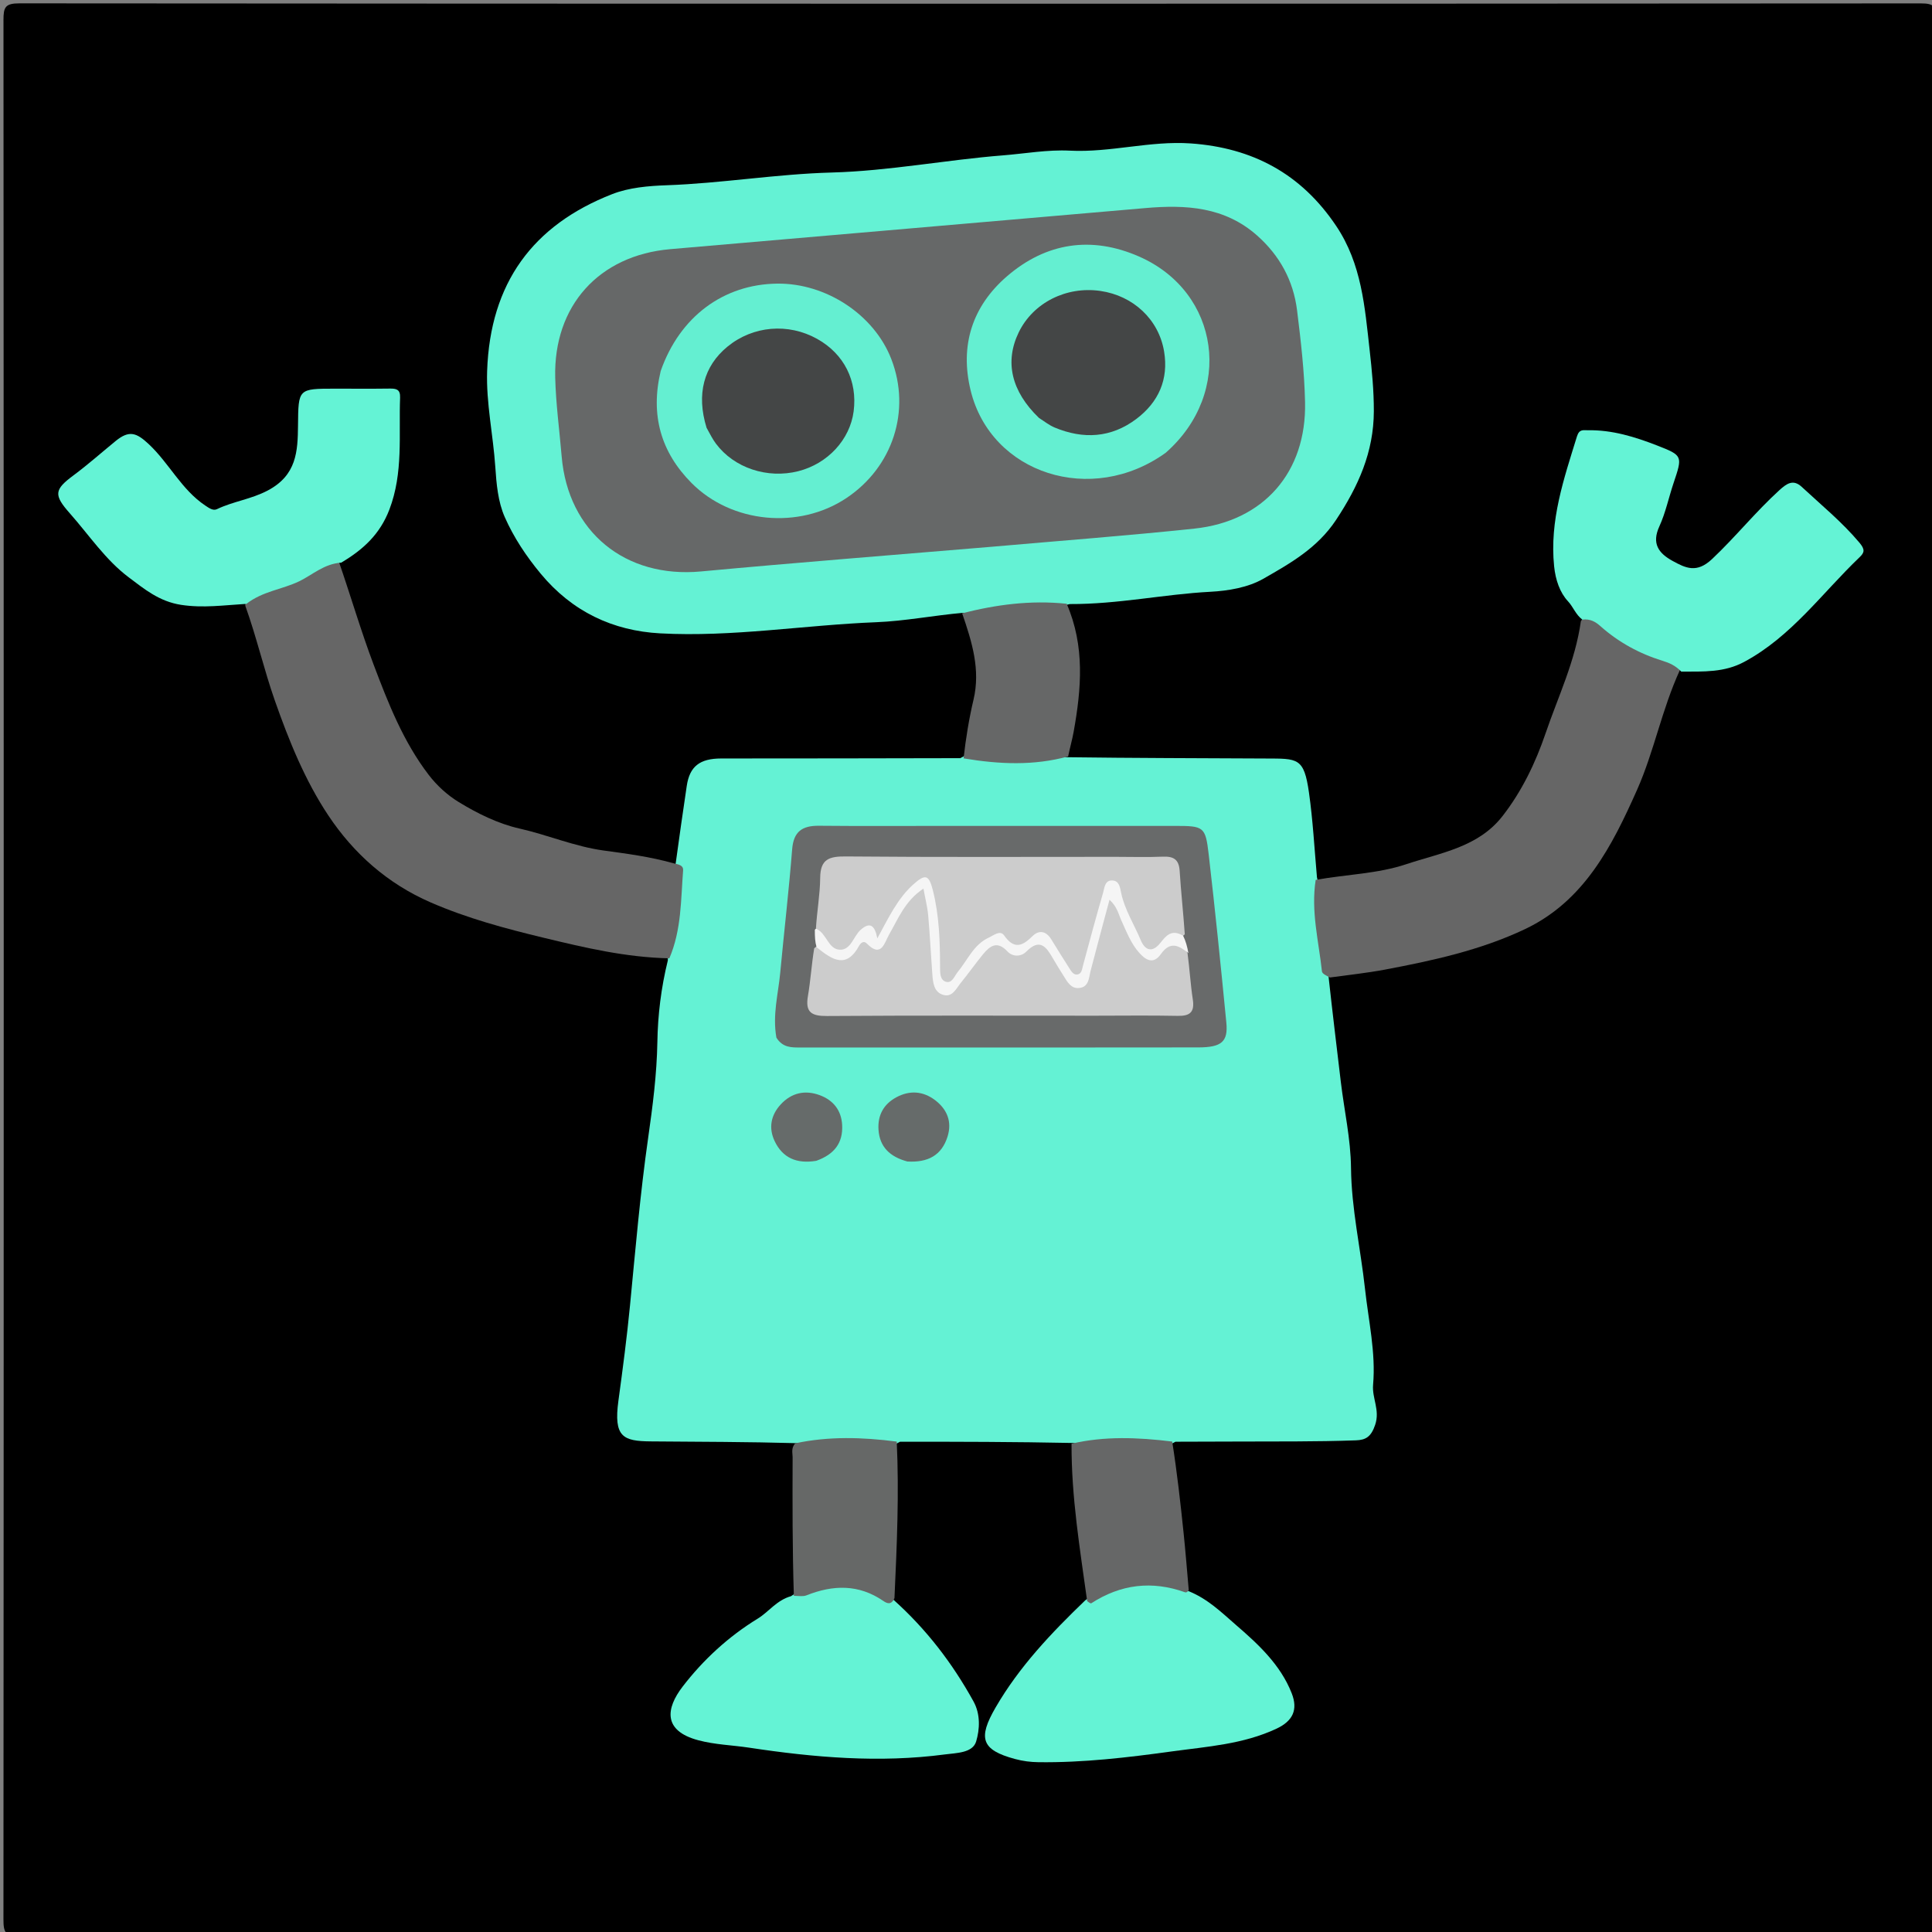 <svg version="1.1" id="Layer_1" xmlns="http://www.w3.org/2000/svg" xmlns:xlink="http://www.w3.org/1999/xlink" x="0px" y="0px"
	 width="100%" viewBox="0 0 512 512" enable-background="new 0 0 512 512" xml:space="preserve">
<rect x="0" y="0" width="512" height="512" fill="#808080" stroke="none"/>
<path fill="#000000" opacity="1" stroke="none" 
	d="
M513,195 
	C513,299.974 512.982,404.449 513.084,508.923 
	C513.087,512.179 512.659,513.106 509.078,513.104 
	C341.119,512.985 173.16,512.984 5.202,513.107 
	C1.465,513.109 0.912,512.18 0.914,508.703 
	C1.012,340.911 1.011,173.119 0.921,5.327 
	C0.92,1.938 1.349,0.884 5.172,0.887 
	C173.13,1.018 341.089,1.015 509.048,0.9 
	C512.568,0.897 513.096,1.726 513.09,5.047 
	C512.968,68.198 513,131.349 513,195 
z"/>
<path fill="#64F2D4" opacity="1" stroke="none" 
	d="
M282.632,200.668 
	C300.508,200.904 317.964,200.921 335.42,201.011 
	C343.912,201.055 345.564,200.693 346.892,210.051 
	C347.925,217.331 348.323,224.7 349.006,232.475 
	C350.994,241.249 351.509,249.758 352.066,258.666 
	C353.116,268.282 354.238,277.487 355.33,286.695 
	C356.233,294.304 357.956,301.803 358.033,309.526 
	C358.142,320.329 360.578,330.882 361.742,341.57 
	C362.664,350.023 364.63,358.446 363.883,366.988 
	C363.571,370.563 365.76,373.652 364.435,377.588 
	C363.374,380.739 361.971,381.612 359.349,381.705 
	C354.043,381.894 348.731,381.967 343.422,381.99 
	C332.942,382.034 322.462,382.011 311.52,382.072 
	C310.391,382.622 309.7,383.214 308.86,383.181 
	C300.81,382.864 292.732,383.854 284.325,382.403 
	C268.957,382.096 253.966,382.057 238.514,382.08 
	C237.383,382.635 236.689,383.218 235.846,383.189 
	C227.769,382.912 219.674,383.734 211.273,382.458 
	C198.116,382.092 185.295,382.089 172.476,381.985 
	C165.128,381.926 162.572,380.839 163.887,371.202 
	C165.034,362.792 166.142,354.37 166.961,345.924 
	C168.397,331.129 169.654,316.333 171.761,301.592 
	C172.959,293.209 174.063,284.725 174.209,276.129 
	C174.328,269.062 175.17,261.869 176.988,254.496 
	C176.675,245.88 178.935,237.892 178.994,229.328 
	C179.996,222.037 180.967,215.137 182.001,208.246 
	C182.771,203.118 185.431,201.01 191.133,201.004 
	C212.097,200.984 233.061,200.988 254.487,200.92 
	C255.614,200.368 256.304,199.778 257.139,199.814 
	C265.494,200.174 273.888,199.05 282.632,200.668 
z"/>
<path fill="#64F2D4" opacity="1" stroke="none" 
	d="
M255.307,162.394 
	C247.374,163.095 239.819,164.594 232.217,164.893 
	C213.107,165.643 194.089,168.884 174.952,167.848 
	C162.434,167.17 151.644,162.101 143.296,152.039 
	C139.423,147.371 136.159,142.443 133.768,137.042 
	C131.961,132.962 131.551,128.146 131.263,123.79 
	C130.697,115.265 128.802,106.804 129.095,98.291 
	C129.895,75.003 141.219,59.656 162.244,51.442 
	C166.687,49.706 171.814,49.262 176.657,49.093 
	C191.295,48.581 205.743,46.115 220.433,45.718 
	C235.584,45.308 250.651,42.371 265.805,41.172 
	C271.698,40.706 277.557,39.62 283.559,39.924 
	C294.279,40.466 304.821,37.253 315.576,38.009 
	C331.885,39.156 344.79,45.993 354.103,59.878 
	C360.876,69.977 361.682,81.347 362.965,92.723 
	C363.572,98.115 364.097,103.509 364.082,108.981 
	C364.052,119.811 359.976,128.852 354.075,137.774 
	C349.129,145.253 341.922,149.299 334.765,153.392 
	C330.73,155.7 325.5,156.579 320.741,156.829 
	C308.435,157.477 296.317,160.139 283.507,160.083 
	C274.053,162.396 264.944,163.465 255.307,162.394 
z"/>
<path fill="#666666" opacity="1" stroke="none" 
	d="
M178.625,228.812 
	C180.021,229.101 181.132,229.408 181.034,230.643 
	C180.418,238.444 180.628,246.368 177.384,253.967 
	C165.768,253.713 154.902,251.128 144.053,248.512 
	C133.882,246.059 123.823,243.363 114.142,239.156 
	C102.668,234.169 93.709,226.155 87.026,216.125 
	C80.834,206.832 76.588,196.335 72.837,185.661 
	C69.962,177.482 68.056,169.036 65.009,160.547 
	C64.992,157.788 66.627,156.587 68.523,155.925 
	C74.133,153.966 79.455,151.38 84.804,148.835 
	C86.301,148.124 87.919,147.705 89.81,148.865 
	C93.029,158.193 95.683,167.33 99.04,176.201 
	C102.889,186.371 106.858,196.525 113.596,205.331 
	C115.854,208.282 118.636,210.757 121.533,212.531 
	C126.505,215.576 132.011,218.297 137.65,219.567 
	C145.158,221.259 152.277,224.338 159.928,225.388 
	C166.081,226.232 172.247,227.02 178.625,228.812 
z"/>
<path fill="#666666" opacity="1" stroke="none" 
	d="
M352.442,259.047 
	C351.425,258.529 350.393,258.03 350.329,257.429 
	C349.483,249.449 347.375,241.567 348.669,233.18 
	C356.918,231.701 365.01,231.58 372.693,229.017 
	C381.795,225.981 391.731,224.551 398.182,216.273 
	C403.323,209.677 406.951,202.102 409.591,194.347 
	C412.894,184.641 417.451,175.284 418.954,164.599 
	C420.787,161.889 423.038,162.734 424.705,164.001 
	C430.045,168.056 435.826,171.205 442.053,173.636 
	C443.609,174.243 444.876,175.402 445.185,177.59 
	C440.378,188.076 438.347,199.177 433.844,209.303 
	C427.238,224.157 419.854,238.789 404.091,246.251 
	C392.351,251.809 379.69,254.572 366.988,256.964 
	C362.321,257.843 357.583,258.344 352.442,259.047 
z"/>
<path fill="#64F3D5" opacity="1" stroke="none" 
	d="
M445.557,177.987 
	C444.022,176.364 442.332,175.653 440.598,175.119 
	C434.464,173.227 428.958,170.228 424.159,165.965 
	C422.865,164.816 421.513,163.952 419.326,164.193 
	C417.524,162.817 416.963,160.884 415.521,159.333 
	C413.388,157.038 412.228,153.706 411.856,150.062 
	C410.618,137.939 414.44,126.887 417.906,115.663 
	C418.529,113.644 419.61,114.04 420.793,114.019 
	C427.239,113.9 433.29,115.778 439.181,118.071 
	C445.997,120.724 445.914,120.86 443.501,128.051 
	C442.221,131.864 441.406,135.875 439.743,139.505 
	C437.674,144.023 439.509,146.583 443.201,148.62 
	C446.758,150.583 449.663,151.971 453.713,148.156 
	C459.929,142.301 465.256,135.63 471.562,129.895 
	C473.49,128.143 475.213,126.922 477.476,129.024 
	C482.672,133.85 488.166,138.336 492.776,143.822 
	C494.31,145.647 494.089,146.445 492.815,147.663 
	C482.868,157.168 474.786,168.658 462.238,175.403 
	C456.949,178.246 451.544,177.964 445.557,177.987 
z"/>
<path fill="#64F3D5" opacity="1" stroke="none" 
	d="
M90.427,149.103 
	C85.857,149.414 82.824,152.343 79.284,154.051 
	C74.81,156.21 69.623,156.66 65.298,160.029 
	C59.319,160.39 53.814,161.187 47.991,160.293 
	C42.192,159.402 38.231,156.089 34.122,153.004 
	C27.951,148.373 23.615,141.811 18.517,136.052 
	C14.178,131.15 14.364,129.768 19.457,125.989 
	C23.31,123.129 26.909,119.928 30.627,116.886 
	C34.237,113.931 36.173,114.655 39.442,117.72 
	C44.834,122.776 48.082,129.74 54.369,133.953 
	C55.413,134.652 56.477,135.419 57.486,134.934 
	C61.8,132.863 66.533,132.318 70.945,129.992 
	C78.629,125.939 78.909,119.625 78.976,112.738 
	C79.07,103.001 79,103 88.803,103 
	C93.627,103 98.452,103.044 103.276,102.978 
	C105.004,102.954 106.107,103.17 106.027,105.348 
	C105.659,115.295 106.917,125.283 103.187,135.046 
	C100.718,141.508 96.329,145.621 90.427,149.103 
z"/>
<path fill="#64F3D5" opacity="1" stroke="none" 
	d="
M314.733,421.574 
	C320.007,423.597 323.857,427.443 327.536,430.623 
	C333.333,435.634 339.334,441.112 342.323,448.755 
	C344.019,453.092 342.623,456.078 338.311,458.104 
	C329.45,462.266 319.943,462.852 310.464,464.156 
	C298.741,465.77 287.05,467.15 275.208,466.999 
	C273.094,466.972 271.081,466.718 268.967,466.148 
	C260.051,463.745 259.123,460.638 263.827,452.528 
	C270.096,441.717 278.507,432.85 287.6,424.104 
	C294.372,418.988 301.392,416.397 309.635,418.816 
	C311.414,419.338 313.08,419.987 314.733,421.574 
z"/>
<path fill="#64F3D5" opacity="1" stroke="none" 
	d="
M236.679,423.86 
	C245.55,431.791 252.428,440.828 257.987,450.893 
	C259.879,454.32 259.645,458.309 258.693,461.497 
	C257.774,464.576 253.473,464.539 250.451,464.939 
	C233.035,467.249 215.752,465.758 198.469,463.142 
	C193.998,462.465 189.515,462.378 185.021,461.175 
	C175.684,458.676 176.439,452.781 180.896,446.979 
	C186.341,439.892 193.024,433.715 200.836,428.933 
	C203.728,427.163 205.788,424.087 209.638,422.999 
	C218.012,417.178 228.945,417.547 236.679,423.86 
z"/>
<path fill="#666767" opacity="1" stroke="none" 
	d="
M254.977,162.524 
	C263.974,160.239 273.054,159.008 282.68,160.002 
	C287.559,171.236 286.571,182.573 284.526,193.944 
	C284.155,196.007 283.569,198.031 283.068,200.465 
	C273.974,202.95 264.874,202.565 255.356,200.975 
	C255.951,195.706 256.789,190.517 257.994,185.414 
	C259.866,177.486 257.617,170.192 254.977,162.524 
z"/>
<path fill="#666867" opacity="1" stroke="none" 
	d="
M237.042,423.534 
	C236.207,425.393 235.109,424.973 234.102,424.279 
	C227.583,419.788 220.762,419.978 213.701,422.791 
	C212.841,423.133 211.768,422.939 210.38,422.913 
	C209.99,410.61 210.007,398.388 210.051,386.166 
	C210.055,385.052 209.593,383.848 210.721,382.494 
	C219.692,380.591 228.462,380.864 237.646,382.034 
	C238.291,395.799 237.692,409.436 237.042,423.534 
z"/>
<path fill="#666767" opacity="1" stroke="none" 
	d="
M315.03,421.403 
	C314.723,421.89 314.35,422.077 314.078,421.979 
	C305.303,418.841 297.025,419.816 289.206,424.882 
	C289.035,424.993 288.605,424.706 288.107,424.303 
	C286.189,410.391 283.921,396.831 283.969,382.592 
	C292.7,380.558 301.468,380.901 310.649,382.025 
	C311.935,390.207 312.842,398.283 313.677,406.366 
	C314.18,411.228 314.57,416.102 315.03,421.403 
z"/>
<path fill="#686A6A" opacity="1" stroke="none" 
	d="
M205.757,274.991 
	C204.68,268.941 206.24,263.426 206.763,257.842 
	C207.788,246.915 209.063,236.009 209.929,225.069 
	C210.305,220.323 212.633,218.793 217.047,218.836 
	C228.533,218.949 240.021,218.871 251.508,218.871 
	C271.485,218.87 291.462,218.866 311.439,218.873 
	C318.989,218.876 319.463,219.059 320.307,226.339 
	C322.03,241.2 323.539,256.088 324.99,270.979 
	C325.487,276.078 323.739,277.563 317.558,277.574 
	C293.752,277.615 269.945,277.593 246.139,277.594 
	C234.819,277.594 223.498,277.588 212.178,277.596 
	C209.823,277.598 207.45,277.697 205.757,274.991 
z"/>
<path fill="#666B6A" opacity="1" stroke="none" 
	d="
M216.321,307.627 
	C211.116,308.5 207.39,306.835 205.288,302.403 
	C203.652,298.953 204.268,295.561 206.859,292.726 
	C209.728,289.587 213.354,288.782 217.277,290.248 
	C220.806,291.568 222.957,294.203 223.176,298.099 
	C223.444,302.878 221.104,305.924 216.321,307.627 
z"/>
<path fill="#666B6A" opacity="1" stroke="none" 
	d="
M240.444,307.808 
	C235.8,306.54 233.111,303.933 232.811,299.378 
	C232.56,295.557 234.169,292.601 237.557,290.782 
	C241.102,288.877 244.647,289.151 247.82,291.562 
	C250.993,293.974 252.343,297.253 251.113,301.2 
	C249.552,306.206 245.873,308.137 240.444,307.808 
z"/>
<path fill="#666868" opacity="1" stroke="none" 
	d="
M262.847,144.895 
	C236.838,147.08 211.276,149.07 185.749,151.442 
	C165.713,153.303 150.539,140.981 148.848,120.961 
	C148.26,113.995 147.31,107.039 147.137,100.063 
	C146.667,81.011 158.743,67.667 177.643,66.027 
	C219.604,62.384 261.57,58.799 303.53,55.142 
	C314.256,54.207 324.527,54.778 333.147,62.415 
	C339.15,67.733 342.759,74.374 343.736,82.241 
	C344.74,90.328 345.68,98.469 345.854,106.604 
	C346.253,125.148 334.9,138.14 316.534,140.085 
	C298.823,141.962 281.054,143.294 262.847,144.895 
z"/>
<path fill="#CCCCCC" opacity="1" stroke="none" 
	d="
M216.214,246.282 
	C216.486,241.545 217.32,237.09 217.358,232.629 
	C217.401,227.625 219.783,226.929 224.181,226.968 
	C247.994,227.181 271.811,227.069 295.626,227.069 
	C299.79,227.069 303.959,227.204 308.115,227.024 
	C310.941,226.902 312.429,227.695 312.621,230.772 
	C312.961,236.245 313.575,241.7 313.981,247.605 
	C312.213,249.317 310.013,249.336 308.343,250.977 
	C305.221,254.045 302.449,253.328 300.686,249.272 
	C298.872,245.098 296.755,241.092 294.887,235.916 
	C291.619,241.593 291.171,246.913 289.61,251.865 
	C288.761,254.557 289.406,258.586 285.696,259.193 
	C282.006,259.796 281.127,255.859 279.603,253.502 
	C276.694,248.999 276.835,248.881 271.746,251.505 
	C270.279,252.262 268.923,252.263 267.503,251.437 
	C263.557,249.141 261.231,249.551 258.659,253.218 
	C257.137,255.388 255.817,257.684 253.981,259.639 
	C252.937,260.75 252.097,262.117 250.306,261.496 
	C248.538,260.883 247.762,259.382 247.614,257.645 
	C247.36,254.663 247.363,251.655 247.547,248.678 
	C247.766,245.135 246.64,241.804 246.2,238.377 
	C245.764,234.978 243.993,234.589 241.573,237.041 
	C239.097,239.55 237.531,242.687 235.851,245.749 
	C234.7,247.847 233.789,250.767 230.381,248.198 
	C229.388,247.449 228.61,248.388 227.863,249.098 
	C221.772,254.886 220.325,254.556 216.214,246.282 
z"/>
<path fill="#CCCCCC" opacity="1" stroke="none" 
	d="
M314.711,252.616 
	C315.277,256.903 315.499,260.899 316.102,264.835 
	C316.62,268.209 315.387,269.282 312.106,269.215 
	C304.781,269.065 297.451,269.172 290.123,269.172 
	C266.474,269.172 242.824,269.086 219.176,269.253 
	C215.079,269.281 213.363,268.306 214.109,263.965 
	C214.811,259.883 215.053,255.721 215.775,251.301 
	C217.389,249.838 218.537,250.386 219.486,251.502 
	C221.963,254.413 224.134,253.402 225.995,250.914 
	C227.536,248.853 228.768,247.426 231.609,249.387 
	C233.388,250.615 234.052,248.339 234.673,247.111 
	C236.621,243.258 238.529,239.413 241.665,236.314 
	C244.088,233.92 245.649,234.18 246.334,237.6 
	C247.411,242.97 248.18,248.376 248.011,253.881 
	C247.965,255.374 247.854,256.888 248.105,258.362 
	C248.355,259.832 248.685,261.452 250.368,261.93 
	C252.27,262.47 252.846,260.773 253.746,259.618 
	C256.084,256.615 257.884,253.174 260.885,250.712 
	C262.855,249.097 264.823,248.198 266.928,250.642 
	C268.775,252.787 270.706,252.233 272.507,250.488 
	C275.147,247.93 277.175,248.644 278.861,251.595 
	C280.177,253.899 281.721,256.061 283.133,258.307 
	C283.765,259.313 284.53,260.25 285.926,259.938 
	C287.264,259.639 287.702,258.569 287.921,257.366 
	C288.897,251.987 290.64,246.802 291.94,241.506 
	C292.34,239.873 292.65,237.937 294.689,237.903 
	C296.497,237.872 296.751,239.798 297.303,241.149 
	C298.435,243.919 299.723,246.621 301.032,249.303 
	C303.033,253.404 304.836,253.869 308.041,250.88 
	C311.138,247.993 312.954,249.162 314.711,252.616 
z"/>
<path fill="#F5F5F5" opacity="1" stroke="none" 
	d="
M314.938,252.574 
	C312.504,250.676 310.203,249.215 307.642,252.848 
	C305.727,255.564 303.753,254.566 301.939,252.538 
	C299.673,250.006 298.522,246.862 297.136,243.849 
	C296.387,242.218 296.098,240.351 294.032,238.444 
	C292.278,245.01 290.606,251.136 289.02,257.283 
	C288.527,259.193 288.599,261.543 286.009,261.828 
	C283.873,262.063 282.88,260.271 281.911,258.695 
	C280.953,257.138 279.957,255.603 279.051,254.016 
	C277.315,250.973 275.597,248.522 271.987,252.179 
	C270.575,253.609 268.341,253.594 266.977,252.133 
	C264.237,249.201 262.321,250.682 260.467,252.949 
	C258.473,255.387 256.657,257.971 254.664,260.41 
	C253.449,261.896 252.454,264.277 250.133,263.696 
	C247.42,263.016 247.239,260.349 247.065,258.002 
	C246.685,252.873 246.437,247.733 245.981,242.611 
	C245.782,240.368 245.207,238.159 244.723,235.495 
	C239.818,238.735 238.056,243.448 235.602,247.705 
	C234.407,249.779 233.581,254.016 229.725,250.043 
	C228.911,249.205 228.094,249.878 227.701,250.598 
	C224.269,256.895 220.535,254.351 216.402,251.018 
	C215.993,249.614 215.933,248.221 215.938,246.415 
	C216.154,246.071 216.306,246.139 216.456,246.21 
	C219.083,247.44 219.508,251.58 222.558,251.68 
	C225.557,251.779 226.149,248.106 228.109,246.388 
	C230.526,244.27 231.813,245.133 232.502,248.668 
	C235.556,243.068 237.892,238.087 242.07,234.35 
	C245.2,231.551 246.168,231.783 247.207,235.881 
	C248.896,242.549 249.105,249.355 249.13,256.183 
	C249.135,257.661 249.053,259.616 250.572,260.145 
	C252.315,260.75 252.924,258.648 253.805,257.587 
	C256.431,254.423 258.01,250.324 262.069,248.46 
	C263.38,247.858 265.054,246.402 266.122,247.918 
	C268.745,251.641 270.907,250.774 273.625,248.081 
	C275.325,246.397 277.237,246.703 278.592,248.934 
	C280.146,251.492 281.75,254.019 283.355,256.546 
	C283.888,257.384 284.478,258.461 285.588,258.239 
	C286.696,258.018 286.756,256.786 287.017,255.824 
	C288.76,249.407 290.471,242.98 292.33,236.596 
	C292.708,235.296 292.762,233.247 294.773,233.331 
	C296.668,233.409 296.818,235.238 297.129,236.69 
	C298.083,241.147 300.561,244.974 302.286,249.11 
	C303.482,251.978 305.425,252.501 307.505,249.884 
	C309.036,247.958 310.46,246.154 313.543,247.983 
	C314.254,249.436 314.62,250.825 314.938,252.574 
z"/>
<path fill="#64EFD1" opacity="1" stroke="none" 
	d="
M308.938,119.978 
	C289.282,134.166 262.619,125.565 257.227,103.463 
	C254.322,91.558 257.663,81.16 266.846,73.23 
	C277.221,64.271 289.271,62.459 301.86,67.981 
	C323.345,77.405 327.029,104.075 308.938,119.978 
z"/>
<path fill="#64EFD1" opacity="1" stroke="none" 
	d="
M175.091,98.328 
	C180.13,83.92 191.731,75.332 205.966,75.162 
	C218.946,75.007 231.677,83.428 236.211,95.169 
	C241.484,108.822 236.621,123.81 224.252,132.031 
	C211.737,140.349 193.915,138.699 183.298,128.031 
	C175.163,119.856 172.3,110.039 175.091,98.328 
z"/>
<path fill="#444646" opacity="1" stroke="none" 
	d="
M275.341,110.757 
	C267.969,103.672 266.202,95.822 269.99,88.043 
	C273.792,80.236 282.567,75.795 291.607,77.101 
	C300.297,78.357 307.07,84.625 308.495,93.126 
	C309.734,100.52 307.04,106.586 301.135,111.031 
	C294.443,116.068 287.071,116.464 279.458,113.285 
	C278.098,112.717 276.901,111.76 275.341,110.757 
z"/>
<path fill="#444646" opacity="1" stroke="none" 
	d="
M187.249,113.367 
	C184.5,104.463 186.497,97.029 192.78,91.869 
	C199.529,86.327 208.893,85.522 216.576,89.821 
	C223.699,93.809 227.277,100.932 226.223,109.025 
	C225.247,116.515 219.344,122.894 211.563,124.868 
	C203.365,126.947 194.532,124.019 189.718,117.558 
	C188.831,116.368 188.163,115.014 187.249,113.367 
z"/>
</svg>